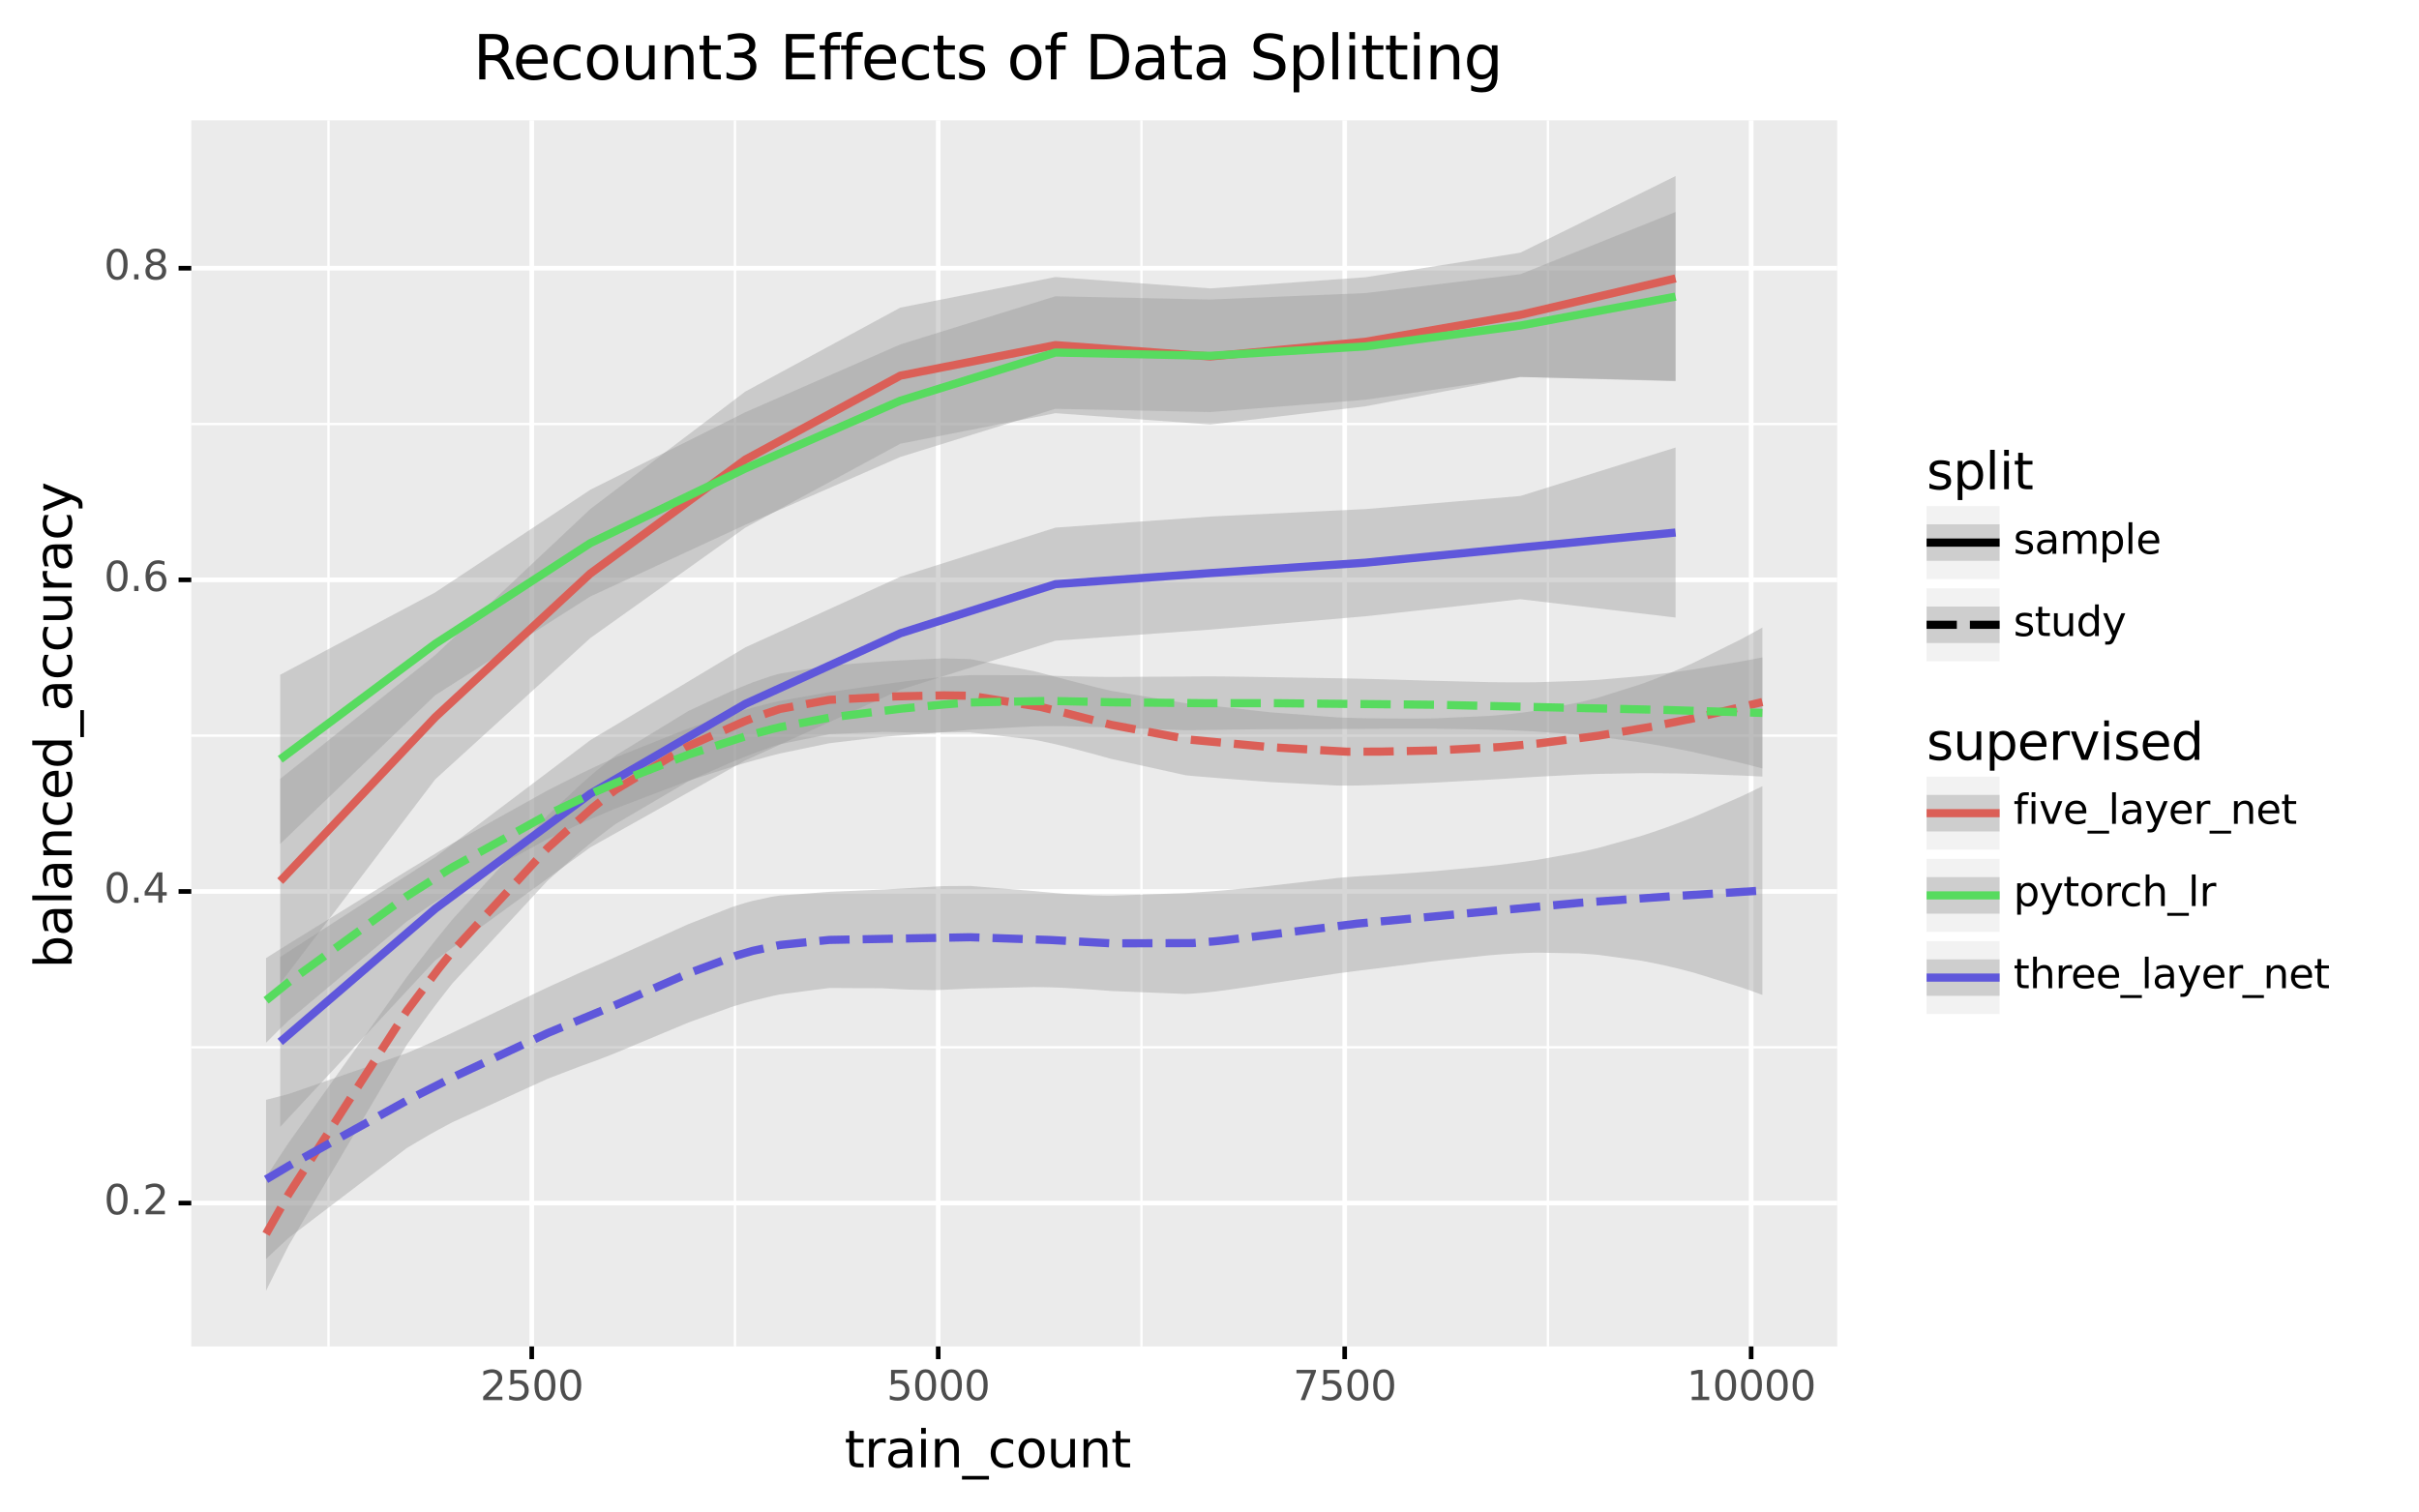 <?xml version="1.0" encoding="utf-8" standalone="no"?>
<!DOCTYPE svg PUBLIC "-//W3C//DTD SVG 1.1//EN"
  "http://www.w3.org/Graphics/SVG/1.1/DTD/svg11.dtd">
<svg height="328.236pt" version="1.1" viewBox="0 0 524.853 328.236" width="524.853pt" xmlns="http://www.w3.org/2000/svg" xmlns:xlink="http://www.w3.org/1999/xlink">
 <rect x="0" y="0" width="524.853" height="328.236" fill="#808080" stroke="none"/>
 <defs>
  <style type="text/css">*{stroke-linecap:butt;stroke-linejoin:round;}</style>
 </defs>
 <g id="figure_1">
  <g id="patch_1">
   <path d="M 0 328.236 
L 524.853 328.236 
L 524.853 0 
L 0 0 
z
" style="fill:#ffffff;stroke:#ffffff;stroke-linejoin:miter;"/>
  </g>
  <g id="axes_1">
   <g id="patch_2">
    <path d="M 41.497 292.217 
L 398.617 292.217 
L 398.617 26.105 
L 41.497 26.105 
z
" style="fill:#ebebeb;"/>
   </g>
   <g id="matplotlib.axis_1">
    <g id="xtick_1">
     <g id="line2d_1">
      <path clip-path="url(#pa981ed7c16)" d="M 115.372 292.217 
L 115.372 26.105 
" style="fill:none;stroke:#ffffff;"/>
     </g>
     <g id="line2d_2">
      <path d="M 115.372 292.217 
" style="fill:none;stroke:#333333;stroke-width:1.5;"/>
      <defs>
       <path d="M 0 0 
L 0 2.75 
" id="mcbb863b267" style="stroke:#000000;"/>
      </defs>
      <g>
       <use style="fill:#333333;stroke:#000000;" x="115.372" xlink:href="#mcbb863b267" y="292.217"/>
      </g>
     </g>
     <g id="text_1">
      <!-- 2500 -->
      <g style="fill:#4d4d4d;" transform="translate(104.174 303.854)scale(0.088 -0.088)">
       <defs>
        <path d="M 1228 531 
L 3431 531 
L 3431 0 
L 469 0 
L 469 531 
Q 828 903 1448 1529 
Q 2069 2156 2228 2338 
Q 2531 2678 2651 2914 
Q 2772 3150 2772 3378 
Q 2772 3750 2511 3984 
Q 2250 4219 1831 4219 
Q 1534 4219 1204 4116 
Q 875 4013 500 3803 
L 500 4441 
Q 881 4594 1212 4672 
Q 1544 4750 1819 4750 
Q 2544 4750 2975 4387 
Q 3406 4025 3406 3419 
Q 3406 3131 3298 2873 
Q 3191 2616 2906 2266 
Q 2828 2175 2409 1742 
Q 1991 1309 1228 531 
z
" id="DejaVuSans-32" transform="scale(0.016)"/>
        <path d="M 691 4666 
L 3169 4666 
L 3169 4134 
L 1269 4134 
L 1269 2991 
Q 1406 3038 1543 3061 
Q 1681 3084 1819 3084 
Q 2600 3084 3056 2656 
Q 3513 2228 3513 1497 
Q 3513 744 3044 326 
Q 2575 -91 1722 -91 
Q 1428 -91 1123 -41 
Q 819 9 494 109 
L 494 744 
Q 775 591 1075 516 
Q 1375 441 1709 441 
Q 2250 441 2565 725 
Q 2881 1009 2881 1497 
Q 2881 1984 2565 2268 
Q 2250 2553 1709 2553 
Q 1456 2553 1204 2497 
Q 953 2441 691 2322 
L 691 4666 
z
" id="DejaVuSans-35" transform="scale(0.016)"/>
        <path d="M 2034 4250 
Q 1547 4250 1301 3770 
Q 1056 3291 1056 2328 
Q 1056 1369 1301 889 
Q 1547 409 2034 409 
Q 2525 409 2770 889 
Q 3016 1369 3016 2328 
Q 3016 3291 2770 3770 
Q 2525 4250 2034 4250 
z
M 2034 4750 
Q 2819 4750 3233 4129 
Q 3647 3509 3647 2328 
Q 3647 1150 3233 529 
Q 2819 -91 2034 -91 
Q 1250 -91 836 529 
Q 422 1150 422 2328 
Q 422 3509 836 4129 
Q 1250 4750 2034 4750 
z
" id="DejaVuSans-30" transform="scale(0.016)"/>
       </defs>
       <use xlink:href="#DejaVuSans-32"/>
       <use x="63.623" xlink:href="#DejaVuSans-35"/>
       <use x="127.246" xlink:href="#DejaVuSans-30"/>
       <use x="190.869" xlink:href="#DejaVuSans-30"/>
      </g>
     </g>
    </g>
    <g id="xtick_2">
     <g id="line2d_3">
      <path clip-path="url(#pa981ed7c16)" d="M 203.565 292.217 
L 203.565 26.105 
" style="fill:none;stroke:#ffffff;"/>
     </g>
     <g id="line2d_4">
      <path d="M 203.565 292.217 
" style="fill:none;stroke:#333333;stroke-width:1.5;"/>
      <g>
       <use style="fill:#333333;stroke:#000000;" x="203.565" xlink:href="#mcbb863b267" y="292.217"/>
      </g>
     </g>
     <g id="text_2">
      <!-- 5000 -->
      <g style="fill:#4d4d4d;" transform="translate(192.367 303.854)scale(0.088 -0.088)">
       <use xlink:href="#DejaVuSans-35"/>
       <use x="63.623" xlink:href="#DejaVuSans-30"/>
       <use x="127.246" xlink:href="#DejaVuSans-30"/>
       <use x="190.869" xlink:href="#DejaVuSans-30"/>
      </g>
     </g>
    </g>
    <g id="xtick_3">
     <g id="line2d_5">
      <path clip-path="url(#pa981ed7c16)" d="M 291.757 292.217 
L 291.757 26.105 
" style="fill:none;stroke:#ffffff;"/>
     </g>
     <g id="line2d_6">
      <path d="M 291.757 292.217 
" style="fill:none;stroke:#333333;stroke-width:1.5;"/>
      <g>
       <use style="fill:#333333;stroke:#000000;" x="291.757" xlink:href="#mcbb863b267" y="292.217"/>
      </g>
     </g>
     <g id="text_3">
      <!-- 7500 -->
      <g style="fill:#4d4d4d;" transform="translate(280.559 303.854)scale(0.088 -0.088)">
       <defs>
        <path d="M 525 4666 
L 3525 4666 
L 3525 4397 
L 1831 0 
L 1172 0 
L 2766 4134 
L 525 4134 
L 525 4666 
z
" id="DejaVuSans-37" transform="scale(0.016)"/>
       </defs>
       <use xlink:href="#DejaVuSans-37"/>
       <use x="63.623" xlink:href="#DejaVuSans-35"/>
       <use x="127.246" xlink:href="#DejaVuSans-30"/>
       <use x="190.869" xlink:href="#DejaVuSans-30"/>
      </g>
     </g>
    </g>
    <g id="xtick_4">
     <g id="line2d_7">
      <path clip-path="url(#pa981ed7c16)" d="M 379.95 292.217 
L 379.95 26.105 
" style="fill:none;stroke:#ffffff;"/>
     </g>
     <g id="line2d_8">
      <path d="M 379.95 292.217 
" style="fill:none;stroke:#333333;stroke-width:1.5;"/>
      <g>
       <use style="fill:#333333;stroke:#000000;" x="379.95" xlink:href="#mcbb863b267" y="292.217"/>
      </g>
     </g>
     <g id="text_4">
      <!-- 10000 -->
      <g style="fill:#4d4d4d;" transform="translate(365.952 303.854)scale(0.088 -0.088)">
       <defs>
        <path d="M 794 531 
L 1825 531 
L 1825 4091 
L 703 3866 
L 703 4441 
L 1819 4666 
L 2450 4666 
L 2450 531 
L 3481 531 
L 3481 0 
L 794 0 
L 794 531 
z
" id="DejaVuSans-31" transform="scale(0.016)"/>
       </defs>
       <use xlink:href="#DejaVuSans-31"/>
       <use x="63.623" xlink:href="#DejaVuSans-30"/>
       <use x="127.246" xlink:href="#DejaVuSans-30"/>
       <use x="190.869" xlink:href="#DejaVuSans-30"/>
       <use x="254.492" xlink:href="#DejaVuSans-30"/>
      </g>
     </g>
    </g>
    <g id="xtick_5">
     <g id="line2d_9">
      <path clip-path="url(#pa981ed7c16)" d="M 71.276 292.217 
L 71.276 26.105 
" style="fill:none;stroke:#ffffff;stroke-width:0.5;"/>
     </g>
    </g>
    <g id="xtick_6">
     <g id="line2d_10">
      <path clip-path="url(#pa981ed7c16)" d="M 159.468 292.217 
L 159.468 26.105 
" style="fill:none;stroke:#ffffff;stroke-width:0.5;"/>
     </g>
    </g>
    <g id="xtick_7">
     <g id="line2d_11">
      <path clip-path="url(#pa981ed7c16)" d="M 247.661 292.217 
L 247.661 26.105 
" style="fill:none;stroke:#ffffff;stroke-width:0.5;"/>
     </g>
    </g>
    <g id="xtick_8">
     <g id="line2d_12">
      <path clip-path="url(#pa981ed7c16)" d="M 335.853 292.217 
L 335.853 26.105 
" style="fill:none;stroke:#ffffff;stroke-width:0.5;"/>
     </g>
    </g>
    <g id="text_5">
     <!-- train_count -->
     <g transform="translate(183.228 318.442)scale(0.11 -0.11)">
      <defs>
       <path d="M 1172 4494 
L 1172 3500 
L 2356 3500 
L 2356 3053 
L 1172 3053 
L 1172 1153 
Q 1172 725 1289 603 
Q 1406 481 1766 481 
L 2356 481 
L 2356 0 
L 1766 0 
Q 1100 0 847 248 
Q 594 497 594 1153 
L 594 3053 
L 172 3053 
L 172 3500 
L 594 3500 
L 594 4494 
L 1172 4494 
z
" id="DejaVuSans-74" transform="scale(0.016)"/>
       <path d="M 2631 2963 
Q 2534 3019 2420 3045 
Q 2306 3072 2169 3072 
Q 1681 3072 1420 2755 
Q 1159 2438 1159 1844 
L 1159 0 
L 581 0 
L 581 3500 
L 1159 3500 
L 1159 2956 
Q 1341 3275 1631 3429 
Q 1922 3584 2338 3584 
Q 2397 3584 2469 3576 
Q 2541 3569 2628 3553 
L 2631 2963 
z
" id="DejaVuSans-72" transform="scale(0.016)"/>
       <path d="M 2194 1759 
Q 1497 1759 1228 1600 
Q 959 1441 959 1056 
Q 959 750 1161 570 
Q 1363 391 1709 391 
Q 2188 391 2477 730 
Q 2766 1069 2766 1631 
L 2766 1759 
L 2194 1759 
z
M 3341 1997 
L 3341 0 
L 2766 0 
L 2766 531 
Q 2569 213 2275 61 
Q 1981 -91 1556 -91 
Q 1019 -91 701 211 
Q 384 513 384 1019 
Q 384 1609 779 1909 
Q 1175 2209 1959 2209 
L 2766 2209 
L 2766 2266 
Q 2766 2663 2505 2880 
Q 2244 3097 1772 3097 
Q 1472 3097 1187 3025 
Q 903 2953 641 2809 
L 641 3341 
Q 956 3463 1253 3523 
Q 1550 3584 1831 3584 
Q 2591 3584 2966 3190 
Q 3341 2797 3341 1997 
z
" id="DejaVuSans-61" transform="scale(0.016)"/>
       <path d="M 603 3500 
L 1178 3500 
L 1178 0 
L 603 0 
L 603 3500 
z
M 603 4863 
L 1178 4863 
L 1178 4134 
L 603 4134 
L 603 4863 
z
" id="DejaVuSans-69" transform="scale(0.016)"/>
       <path d="M 3513 2113 
L 3513 0 
L 2938 0 
L 2938 2094 
Q 2938 2591 2744 2837 
Q 2550 3084 2163 3084 
Q 1697 3084 1428 2787 
Q 1159 2491 1159 1978 
L 1159 0 
L 581 0 
L 581 3500 
L 1159 3500 
L 1159 2956 
Q 1366 3272 1645 3428 
Q 1925 3584 2291 3584 
Q 2894 3584 3203 3211 
Q 3513 2838 3513 2113 
z
" id="DejaVuSans-6e" transform="scale(0.016)"/>
       <path d="M 3263 -1063 
L 3263 -1509 
L -63 -1509 
L -63 -1063 
L 3263 -1063 
z
" id="DejaVuSans-5f" transform="scale(0.016)"/>
       <path d="M 3122 3366 
L 3122 2828 
Q 2878 2963 2633 3030 
Q 2388 3097 2138 3097 
Q 1578 3097 1268 2742 
Q 959 2388 959 1747 
Q 959 1106 1268 751 
Q 1578 397 2138 397 
Q 2388 397 2633 464 
Q 2878 531 3122 666 
L 3122 134 
Q 2881 22 2623 -34 
Q 2366 -91 2075 -91 
Q 1284 -91 818 406 
Q 353 903 353 1747 
Q 353 2603 823 3093 
Q 1294 3584 2113 3584 
Q 2378 3584 2631 3529 
Q 2884 3475 3122 3366 
z
" id="DejaVuSans-63" transform="scale(0.016)"/>
       <path d="M 1959 3097 
Q 1497 3097 1228 2736 
Q 959 2375 959 1747 
Q 959 1119 1226 758 
Q 1494 397 1959 397 
Q 2419 397 2687 759 
Q 2956 1122 2956 1747 
Q 2956 2369 2687 2733 
Q 2419 3097 1959 3097 
z
M 1959 3584 
Q 2709 3584 3137 3096 
Q 3566 2609 3566 1747 
Q 3566 888 3137 398 
Q 2709 -91 1959 -91 
Q 1206 -91 779 398 
Q 353 888 353 1747 
Q 353 2609 779 3096 
Q 1206 3584 1959 3584 
z
" id="DejaVuSans-6f" transform="scale(0.016)"/>
       <path d="M 544 1381 
L 544 3500 
L 1119 3500 
L 1119 1403 
Q 1119 906 1312 657 
Q 1506 409 1894 409 
Q 2359 409 2629 706 
Q 2900 1003 2900 1516 
L 2900 3500 
L 3475 3500 
L 3475 0 
L 2900 0 
L 2900 538 
Q 2691 219 2414 64 
Q 2138 -91 1772 -91 
Q 1169 -91 856 284 
Q 544 659 544 1381 
z
M 1991 3584 
L 1991 3584 
z
" id="DejaVuSans-75" transform="scale(0.016)"/>
      </defs>
      <use xlink:href="#DejaVuSans-74"/>
      <use x="39.209" xlink:href="#DejaVuSans-72"/>
      <use x="80.322" xlink:href="#DejaVuSans-61"/>
      <use x="141.602" xlink:href="#DejaVuSans-69"/>
      <use x="169.385" xlink:href="#DejaVuSans-6e"/>
      <use x="232.764" xlink:href="#DejaVuSans-5f"/>
      <use x="282.764" xlink:href="#DejaVuSans-63"/>
      <use x="337.744" xlink:href="#DejaVuSans-6f"/>
      <use x="398.926" xlink:href="#DejaVuSans-75"/>
      <use x="462.305" xlink:href="#DejaVuSans-6e"/>
      <use x="525.684" xlink:href="#DejaVuSans-74"/>
     </g>
    </g>
   </g>
   <g id="matplotlib.axis_2">
    <g id="ytick_1">
     <g id="line2d_13">
      <path clip-path="url(#pa981ed7c16)" d="M 41.497 261.098 
L 398.617 261.098 
" style="fill:none;stroke:#ffffff;"/>
     </g>
     <g id="line2d_14">
      <path d="M 41.497 261.098 
" style="fill:none;stroke:#333333;stroke-width:1.5;"/>
      <defs>
       <path d="M 0 0 
L -2.75 0 
" id="mcb03787cd1" style="stroke:#000000;"/>
      </defs>
      <g>
       <use style="fill:#333333;stroke:#000000;" x="41.497" xlink:href="#mcb03787cd1" y="261.098"/>
      </g>
     </g>
     <g id="text_6">
      <!-- 0.2 -->
      <g style="fill:#4d4d4d;" transform="translate(22.552 263.526)scale(0.088 -0.088)">
       <defs>
        <path d="M 684 794 
L 1344 794 
L 1344 0 
L 684 0 
L 684 794 
z
" id="DejaVuSans-2e" transform="scale(0.016)"/>
       </defs>
       <use xlink:href="#DejaVuSans-30"/>
       <use x="63.623" xlink:href="#DejaVuSans-2e"/>
       <use x="95.41" xlink:href="#DejaVuSans-32"/>
      </g>
     </g>
    </g>
    <g id="ytick_2">
     <g id="line2d_15">
      <path clip-path="url(#pa981ed7c16)" d="M 41.497 193.469 
L 398.617 193.469 
" style="fill:none;stroke:#ffffff;"/>
     </g>
     <g id="line2d_16">
      <path d="M 41.497 193.469 
" style="fill:none;stroke:#333333;stroke-width:1.5;"/>
      <g>
       <use style="fill:#333333;stroke:#000000;" x="41.497" xlink:href="#mcb03787cd1" y="193.469"/>
      </g>
     </g>
     <g id="text_7">
      <!-- 0.4 -->
      <g style="fill:#4d4d4d;" transform="translate(22.552 195.897)scale(0.088 -0.088)">
       <defs>
        <path d="M 2419 4116 
L 825 1625 
L 2419 1625 
L 2419 4116 
z
M 2253 4666 
L 3047 4666 
L 3047 1625 
L 3713 1625 
L 3713 1100 
L 3047 1100 
L 3047 0 
L 2419 0 
L 2419 1100 
L 313 1100 
L 313 1709 
L 2253 4666 
z
" id="DejaVuSans-34" transform="scale(0.016)"/>
       </defs>
       <use xlink:href="#DejaVuSans-30"/>
       <use x="63.623" xlink:href="#DejaVuSans-2e"/>
       <use x="95.41" xlink:href="#DejaVuSans-34"/>
      </g>
     </g>
    </g>
    <g id="ytick_3">
     <g id="line2d_17">
      <path clip-path="url(#pa981ed7c16)" d="M 41.497 125.84 
L 398.617 125.84 
" style="fill:none;stroke:#ffffff;"/>
     </g>
     <g id="line2d_18">
      <path d="M 41.497 125.84 
" style="fill:none;stroke:#333333;stroke-width:1.5;"/>
      <g>
       <use style="fill:#333333;stroke:#000000;" x="41.497" xlink:href="#mcb03787cd1" y="125.84"/>
      </g>
     </g>
     <g id="text_8">
      <!-- 0.6 -->
      <g style="fill:#4d4d4d;" transform="translate(22.552 128.268)scale(0.088 -0.088)">
       <defs>
        <path d="M 2113 2584 
Q 1688 2584 1439 2293 
Q 1191 2003 1191 1497 
Q 1191 994 1439 701 
Q 1688 409 2113 409 
Q 2538 409 2786 701 
Q 3034 994 3034 1497 
Q 3034 2003 2786 2293 
Q 2538 2584 2113 2584 
z
M 3366 4563 
L 3366 3988 
Q 3128 4100 2886 4159 
Q 2644 4219 2406 4219 
Q 1781 4219 1451 3797 
Q 1122 3375 1075 2522 
Q 1259 2794 1537 2939 
Q 1816 3084 2150 3084 
Q 2853 3084 3261 2657 
Q 3669 2231 3669 1497 
Q 3669 778 3244 343 
Q 2819 -91 2113 -91 
Q 1303 -91 875 529 
Q 447 1150 447 2328 
Q 447 3434 972 4092 
Q 1497 4750 2381 4750 
Q 2619 4750 2861 4703 
Q 3103 4656 3366 4563 
z
" id="DejaVuSans-36" transform="scale(0.016)"/>
       </defs>
       <use xlink:href="#DejaVuSans-30"/>
       <use x="63.623" xlink:href="#DejaVuSans-2e"/>
       <use x="95.41" xlink:href="#DejaVuSans-36"/>
      </g>
     </g>
    </g>
    <g id="ytick_4">
     <g id="line2d_19">
      <path clip-path="url(#pa981ed7c16)" d="M 41.497 58.211 
L 398.617 58.211 
" style="fill:none;stroke:#ffffff;"/>
     </g>
     <g id="line2d_20">
      <path d="M 41.497 58.211 
" style="fill:none;stroke:#333333;stroke-width:1.5;"/>
      <g>
       <use style="fill:#333333;stroke:#000000;" x="41.497" xlink:href="#mcb03787cd1" y="58.211"/>
      </g>
     </g>
     <g id="text_9">
      <!-- 0.8 -->
      <g style="fill:#4d4d4d;" transform="translate(22.552 60.639)scale(0.088 -0.088)">
       <defs>
        <path d="M 2034 2216 
Q 1584 2216 1326 1975 
Q 1069 1734 1069 1313 
Q 1069 891 1326 650 
Q 1584 409 2034 409 
Q 2484 409 2743 651 
Q 3003 894 3003 1313 
Q 3003 1734 2745 1975 
Q 2488 2216 2034 2216 
z
M 1403 2484 
Q 997 2584 770 2862 
Q 544 3141 544 3541 
Q 544 4100 942 4425 
Q 1341 4750 2034 4750 
Q 2731 4750 3128 4425 
Q 3525 4100 3525 3541 
Q 3525 3141 3298 2862 
Q 3072 2584 2669 2484 
Q 3125 2378 3379 2068 
Q 3634 1759 3634 1313 
Q 3634 634 3220 271 
Q 2806 -91 2034 -91 
Q 1263 -91 848 271 
Q 434 634 434 1313 
Q 434 1759 690 2068 
Q 947 2378 1403 2484 
z
M 1172 3481 
Q 1172 3119 1398 2916 
Q 1625 2713 2034 2713 
Q 2441 2713 2670 2916 
Q 2900 3119 2900 3481 
Q 2900 3844 2670 4047 
Q 2441 4250 2034 4250 
Q 1625 4250 1398 4047 
Q 1172 3844 1172 3481 
z
" id="DejaVuSans-38" transform="scale(0.016)"/>
       </defs>
       <use xlink:href="#DejaVuSans-30"/>
       <use x="63.623" xlink:href="#DejaVuSans-2e"/>
       <use x="95.41" xlink:href="#DejaVuSans-38"/>
      </g>
     </g>
    </g>
    <g id="ytick_5">
     <g id="line2d_21">
      <path clip-path="url(#pa981ed7c16)" d="M 41.497 227.283 
L 398.617 227.283 
" style="fill:none;stroke:#ffffff;stroke-width:0.5;"/>
     </g>
    </g>
    <g id="ytick_6">
     <g id="line2d_22">
      <path clip-path="url(#pa981ed7c16)" d="M 41.497 159.654 
L 398.617 159.654 
" style="fill:none;stroke:#ffffff;stroke-width:0.5;"/>
     </g>
    </g>
    <g id="ytick_7">
     <g id="line2d_23">
      <path clip-path="url(#pa981ed7c16)" d="M 41.497 92.025 
L 398.617 92.025 
" style="fill:none;stroke:#ffffff;stroke-width:0.5;"/>
     </g>
    </g>
    <g id="text_10">
     <!-- balanced_accuracy -->
     <g transform="translate(15.558 210.145)rotate(-90)scale(0.11 -0.11)">
      <defs>
       <path d="M 3116 1747 
Q 3116 2381 2855 2742 
Q 2594 3103 2138 3103 
Q 1681 3103 1420 2742 
Q 1159 2381 1159 1747 
Q 1159 1113 1420 752 
Q 1681 391 2138 391 
Q 2594 391 2855 752 
Q 3116 1113 3116 1747 
z
M 1159 2969 
Q 1341 3281 1617 3432 
Q 1894 3584 2278 3584 
Q 2916 3584 3314 3078 
Q 3713 2572 3713 1747 
Q 3713 922 3314 415 
Q 2916 -91 2278 -91 
Q 1894 -91 1617 61 
Q 1341 213 1159 525 
L 1159 0 
L 581 0 
L 581 4863 
L 1159 4863 
L 1159 2969 
z
" id="DejaVuSans-62" transform="scale(0.016)"/>
       <path d="M 603 4863 
L 1178 4863 
L 1178 0 
L 603 0 
L 603 4863 
z
" id="DejaVuSans-6c" transform="scale(0.016)"/>
       <path d="M 3597 1894 
L 3597 1613 
L 953 1613 
Q 991 1019 1311 708 
Q 1631 397 2203 397 
Q 2534 397 2845 478 
Q 3156 559 3463 722 
L 3463 178 
Q 3153 47 2828 -22 
Q 2503 -91 2169 -91 
Q 1331 -91 842 396 
Q 353 884 353 1716 
Q 353 2575 817 3079 
Q 1281 3584 2069 3584 
Q 2775 3584 3186 3129 
Q 3597 2675 3597 1894 
z
M 3022 2063 
Q 3016 2534 2758 2815 
Q 2500 3097 2075 3097 
Q 1594 3097 1305 2825 
Q 1016 2553 972 2059 
L 3022 2063 
z
" id="DejaVuSans-65" transform="scale(0.016)"/>
       <path d="M 2906 2969 
L 2906 4863 
L 3481 4863 
L 3481 0 
L 2906 0 
L 2906 525 
Q 2725 213 2448 61 
Q 2172 -91 1784 -91 
Q 1150 -91 751 415 
Q 353 922 353 1747 
Q 353 2572 751 3078 
Q 1150 3584 1784 3584 
Q 2172 3584 2448 3432 
Q 2725 3281 2906 2969 
z
M 947 1747 
Q 947 1113 1208 752 
Q 1469 391 1925 391 
Q 2381 391 2643 752 
Q 2906 1113 2906 1747 
Q 2906 2381 2643 2742 
Q 2381 3103 1925 3103 
Q 1469 3103 1208 2742 
Q 947 2381 947 1747 
z
" id="DejaVuSans-64" transform="scale(0.016)"/>
       <path d="M 2059 -325 
Q 1816 -950 1584 -1140 
Q 1353 -1331 966 -1331 
L 506 -1331 
L 506 -850 
L 844 -850 
Q 1081 -850 1212 -737 
Q 1344 -625 1503 -206 
L 1606 56 
L 191 3500 
L 800 3500 
L 1894 763 
L 2988 3500 
L 3597 3500 
L 2059 -325 
z
" id="DejaVuSans-79" transform="scale(0.016)"/>
      </defs>
      <use xlink:href="#DejaVuSans-62"/>
      <use x="63.477" xlink:href="#DejaVuSans-61"/>
      <use x="124.756" xlink:href="#DejaVuSans-6c"/>
      <use x="152.539" xlink:href="#DejaVuSans-61"/>
      <use x="213.818" xlink:href="#DejaVuSans-6e"/>
      <use x="277.197" xlink:href="#DejaVuSans-63"/>
      <use x="332.178" xlink:href="#DejaVuSans-65"/>
      <use x="393.701" xlink:href="#DejaVuSans-64"/>
      <use x="457.178" xlink:href="#DejaVuSans-5f"/>
      <use x="507.178" xlink:href="#DejaVuSans-61"/>
      <use x="568.457" xlink:href="#DejaVuSans-63"/>
      <use x="623.438" xlink:href="#DejaVuSans-63"/>
      <use x="678.418" xlink:href="#DejaVuSans-75"/>
      <use x="741.797" xlink:href="#DejaVuSans-72"/>
      <use x="782.91" xlink:href="#DejaVuSans-61"/>
      <use x="844.189" xlink:href="#DejaVuSans-63"/>
      <use x="899.17" xlink:href="#DejaVuSans-79"/>
     </g>
    </g>
   </g>
   <g id="PolyCollection_1">
    <path clip-path="url(#pa981ed7c16)" d="M 60.798 169.024 
L 60.798 213.426 
L 94.417 169.157 
L 94.453 169.119 
L 128.072 138.484 
L 161.691 114.531 
L 161.726 114.51 
L 195.345 96.297 
L 228.964 89.673 
L 228.999 89.667 
L 262.583 92.132 
L 262.618 92.129 
L 296.237 88.18 
L 296.273 88.173 
L 329.856 81.818 
L 329.892 81.813 
L 363.511 82.632 
L 363.546 82.638 
L 363.546 38.201 
L 363.546 38.201 
L 363.511 38.227 
L 329.892 54.828 
L 329.856 54.838 
L 296.273 60.168 
L 296.237 60.171 
L 262.618 62.588 
L 262.583 62.591 
L 228.999 60.124 
L 228.964 60.131 
L 195.345 66.756 
L 161.726 84.966 
L 161.691 84.987 
L 128.072 110.474 
L 94.453 142.139 
L 94.417 142.172 
L 60.798 169.024 
z
" style="fill:#999999;fill-opacity:0.4;"/>
   </g>
   <g id="PolyCollection_2">
    <path clip-path="url(#pa981ed7c16)" d="M 60.798 146.431 
L 60.798 183.147 
L 94.417 150.887 
L 94.453 150.861 
L 128.072 129.457 
L 161.691 113.903 
L 161.726 113.887 
L 195.345 99.172 
L 228.964 88.733 
L 228.999 88.726 
L 262.583 89.429 
L 262.618 89.427 
L 296.237 86.762 
L 296.273 86.757 
L 329.856 81.817 
L 329.892 81.813 
L 363.511 82.736 
L 363.546 82.741 
L 363.546 45.997 
L 363.546 45.997 
L 363.511 46.018 
L 329.892 59.5 
L 329.856 59.507 
L 296.273 63.599 
L 296.237 63.602 
L 262.618 64.999 
L 262.583 65.002 
L 228.999 64.298 
L 228.964 64.305 
L 195.345 74.744 
L 161.726 89.457 
L 161.691 89.473 
L 128.072 106.296 
L 94.453 128.551 
L 94.417 128.574 
L 60.798 146.431 
z
" style="fill:#999999;fill-opacity:0.4;"/>
   </g>
   <g id="PolyCollection_3">
    <path clip-path="url(#pa981ed7c16)" d="M 60.798 207.674 
L 60.798 244.554 
L 94.417 208.443 
L 94.453 208.413 
L 128.072 183.903 
L 161.691 165.041 
L 161.726 165.023 
L 195.345 149.706 
L 228.964 139.055 
L 228.999 139.047 
L 262.583 136.64 
L 262.618 136.636 
L 296.237 133.747 
L 296.273 133.742 
L 329.856 130.048 
L 329.892 130.047 
L 363.511 134.016 
L 363.546 134.026 
L 363.546 97.117 
L 363.546 97.117 
L 363.511 97.133 
L 329.892 107.634 
L 329.856 107.639 
L 296.273 110.482 
L 296.237 110.484 
L 262.618 112.099 
L 262.583 112.103 
L 228.999 114.509 
L 228.964 114.518 
L 195.345 125.169 
L 161.726 140.484 
L 161.691 140.502 
L 128.072 160.638 
L 94.453 186.003 
L 94.417 186.029 
L 60.798 207.674 
z
" style="fill:#999999;fill-opacity:0.4;"/>
   </g>
   <g id="PolyCollection_4">
    <path clip-path="url(#pa981ed7c16)" d="M 57.729 255.449 
L 57.729 280.121 
L 60.022 275.477 
L 60.163 275.194 
L 60.269 274.983 
L 60.305 274.912 
L 60.552 274.419 
L 60.622 274.279 
L 60.728 274.068 
L 60.834 273.857 
L 60.904 273.717 
L 61.151 273.227 
L 61.187 273.157 
L 62.21 271.14 
L 62.562 270.449 
L 62.668 270.242 
L 88.279 226.721 
L 92.901 220.263 
L 93.183 219.882 
L 93.359 219.645 
L 93.43 219.55 
L 93.959 218.843 
L 94.065 218.702 
L 94.276 218.421 
L 94.523 218.094 
L 94.664 217.908 
L 95.158 217.26 
L 95.229 217.167 
L 97.275 214.534 
L 97.945 213.689 
L 98.192 213.38 
L 118.829 191.102 
L 125.743 184.978 
L 126.202 184.592 
L 126.449 184.385 
L 126.555 184.296 
L 127.366 183.622 
L 127.543 183.477 
L 127.825 183.244 
L 128.213 182.927 
L 128.425 182.756 
L 129.165 182.162 
L 129.271 182.078 
L 132.34 179.735 
L 133.363 178.993 
L 133.716 178.741 
L 149.379 169.544 
L 158.622 165.463 
L 159.221 165.217 
L 159.539 165.088 
L 159.68 165.03 
L 160.774 164.588 
L 160.985 164.503 
L 161.409 164.333 
L 161.902 164.135 
L 162.149 164.036 
L 163.172 163.628 
L 163.314 163.572 
L 167.37 162.102 
L 168.746 161.668 
L 169.24 161.52 
L 179.964 159.327 
L 191.5 158.844 
L 192.241 158.855 
L 192.629 158.862 
L 192.805 158.865 
L 194.181 158.894 
L 194.463 158.9 
L 194.957 158.911 
L 195.592 158.926 
L 195.909 158.933 
L 197.179 158.962 
L 197.356 158.966 
L 202.436 159.004 
L 204.164 158.968 
L 204.764 158.948 
L 210.514 158.945 
L 224.343 160.538 
L 225.26 160.716 
L 225.719 160.807 
L 225.93 160.85 
L 227.588 161.2 
L 227.906 161.27 
L 228.505 161.404 
L 229.246 161.573 
L 229.67 161.672 
L 231.187 162.037 
L 231.363 162.081 
L 237.501 163.697 
L 239.547 164.263 
L 240.288 164.468 
L 241.064 164.683 
L 257.221 168.243 
L 258.279 168.356 
L 258.808 168.404 
L 259.055 168.425 
L 260.996 168.589 
L 261.348 168.618 
L 262.089 168.679 
L 262.936 168.749 
L 263.394 168.786 
L 265.194 168.931 
L 265.405 168.948 
L 271.614 169.431 
L 272.531 169.5 
L 274.93 169.678 
L 275.812 169.741 
L 290.064 170.474 
L 291.299 170.489 
L 291.898 170.493 
L 292.181 170.493 
L 294.403 170.475 
L 294.826 170.467 
L 295.638 170.446 
L 296.625 170.417 
L 297.155 170.401 
L 299.201 170.335 
L 299.448 170.326 
L 302.164 170.231 
L 307.597 170.012 
L 310.348 169.887 
L 311.336 169.84 
L 322.942 169.214 
L 324.318 169.132 
L 324.988 169.092 
L 325.306 169.073 
L 327.81 168.921 
L 328.269 168.893 
L 329.186 168.837 
L 330.315 168.768 
L 330.915 168.732 
L 332.749 168.62 
L 333.208 168.592 
L 333.49 168.575 
L 342.662 168.101 
L 345.731 167.988 
L 346.86 167.953 
L 355.82 167.804 
L 357.337 167.802 
L 358.078 167.803 
L 358.466 167.804 
L 361.218 167.823 
L 361.747 167.829 
L 362.77 167.843 
L 364.005 167.862 
L 364.675 167.875 
L 367.215 167.93 
L 367.532 167.938 
L 377.727 168.304 
L 381.149 168.469 
L 382.384 168.533 
L 382.384 136.183 
L 382.384 136.183 
L 381.149 136.879 
L 377.727 138.75 
L 367.532 143.799 
L 367.215 143.943 
L 364.675 145.066 
L 364.005 145.354 
L 362.77 145.873 
L 361.747 146.294 
L 361.218 146.508 
L 358.466 147.582 
L 358.078 147.728 
L 357.337 148.003 
L 355.82 148.552 
L 346.86 151.364 
L 345.731 151.666 
L 342.662 152.427 
L 333.49 154.198 
L 333.208 154.241 
L 332.749 154.31 
L 330.915 154.566 
L 330.315 154.644 
L 329.186 154.783 
L 328.269 154.888 
L 327.81 154.938 
L 325.306 155.186 
L 324.988 155.214 
L 324.318 155.272 
L 322.942 155.381 
L 311.336 155.895 
L 310.348 155.912 
L 307.597 155.941 
L 302.164 155.936 
L 299.448 155.91 
L 299.201 155.907 
L 297.155 155.879 
L 296.625 155.871 
L 295.638 155.854 
L 294.826 155.839 
L 294.403 155.83 
L 292.181 155.766 
L 291.898 155.756 
L 291.299 155.734 
L 290.064 155.683 
L 275.812 154.598 
L 274.93 154.505 
L 272.531 154.242 
L 271.614 154.139 
L 265.405 153.43 
L 265.194 153.406 
L 263.394 153.209 
L 262.936 153.161 
L 262.089 153.073 
L 261.348 152.998 
L 260.996 152.963 
L 259.055 152.782 
L 258.808 152.761 
L 258.279 152.714 
L 257.221 152.611 
L 241.064 149.91 
L 240.288 149.734 
L 239.547 149.562 
L 237.501 149.074 
L 231.363 147.504 
L 231.187 147.457 
L 229.67 147.055 
L 229.246 146.943 
L 228.505 146.746 
L 227.906 146.587 
L 227.588 146.503 
L 225.93 146.068 
L 225.719 146.013 
L 225.26 145.894 
L 224.343 145.659 
L 210.514 143.037 
L 204.764 142.879 
L 204.164 142.903 
L 202.436 142.977 
L 197.356 143.22 
L 197.179 143.229 
L 195.909 143.296 
L 195.592 143.313 
L 194.957 143.348 
L 194.463 143.375 
L 194.181 143.391 
L 192.805 143.47 
L 192.629 143.48 
L 192.241 143.503 
L 191.5 143.547 
L 179.964 144.426 
L 169.24 146.193 
L 168.746 146.319 
L 167.37 146.699 
L 163.314 148.088 
L 163.172 148.144 
L 162.149 148.553 
L 161.902 148.653 
L 161.409 148.853 
L 160.985 149.026 
L 160.774 149.113 
L 159.68 149.567 
L 159.539 149.626 
L 159.221 149.759 
L 158.622 150.013 
L 149.379 154.288 
L 133.716 163.859 
L 133.363 164.122 
L 132.34 164.9 
L 129.271 167.373 
L 129.165 167.463 
L 128.425 168.094 
L 128.213 168.276 
L 127.825 168.614 
L 127.543 168.862 
L 127.366 169.017 
L 126.555 169.735 
L 126.449 169.829 
L 126.202 170.049 
L 125.743 170.46 
L 118.829 176.937 
L 98.192 199.506 
L 97.945 199.805 
L 97.275 200.621 
L 95.229 203.14 
L 95.158 203.228 
L 94.664 203.843 
L 94.523 204.02 
L 94.276 204.329 
L 94.065 204.594 
L 93.959 204.727 
L 93.43 205.393 
L 93.359 205.482 
L 93.183 205.705 
L 92.901 206.062 
L 88.279 212.007 
L 62.668 247.936 
L 62.562 248.095 
L 62.21 248.625 
L 61.187 250.169 
L 61.151 250.222 
L 60.904 250.596 
L 60.834 250.703 
L 60.728 250.864 
L 60.622 251.024 
L 60.552 251.131 
L 60.305 251.506 
L 60.269 251.56 
L 60.163 251.721 
L 60.022 251.936 
L 57.729 255.449 
z
" style="fill:#999999;fill-opacity:0.4;"/>
   </g>
   <g id="PolyCollection_5">
    <path clip-path="url(#pa981ed7c16)" d="M 57.729 207.917 
L 57.729 226.3 
L 60.022 224.013 
L 60.163 223.874 
L 60.269 223.77 
L 60.305 223.735 
L 60.552 223.492 
L 60.622 223.423 
L 60.728 223.319 
L 60.834 223.216 
L 60.904 223.147 
L 61.151 222.905 
L 61.187 222.871 
L 62.21 221.877 
L 62.562 221.537 
L 62.668 221.435 
L 88.279 199.967 
L 92.901 196.778 
L 93.183 196.59 
L 93.359 196.472 
L 93.43 196.425 
L 93.959 196.075 
L 94.065 196.006 
L 94.276 195.867 
L 94.523 195.705 
L 94.664 195.613 
L 95.158 195.292 
L 95.229 195.246 
L 97.275 193.94 
L 97.945 193.52 
L 98.192 193.366 
L 118.829 182.072 
L 125.743 178.85 
L 126.202 178.644 
L 126.449 178.534 
L 126.555 178.487 
L 127.366 178.127 
L 127.543 178.049 
L 127.825 177.925 
L 128.213 177.754 
L 128.425 177.661 
L 129.165 177.338 
L 129.271 177.292 
L 132.34 175.977 
L 133.363 175.547 
L 133.716 175.4 
L 149.379 169.444 
L 158.622 166.483 
L 159.221 166.303 
L 159.539 166.208 
L 159.68 166.166 
L 160.774 165.843 
L 160.985 165.781 
L 161.409 165.658 
L 161.902 165.514 
L 162.149 165.443 
L 163.172 165.148 
L 163.314 165.108 
L 167.37 163.998 
L 168.746 163.645 
L 169.24 163.521 
L 179.964 161.295 
L 191.5 159.923 
L 192.241 159.862 
L 192.629 159.831 
L 192.805 159.817 
L 194.181 159.711 
L 194.463 159.69 
L 194.957 159.654 
L 195.592 159.607 
L 195.909 159.584 
L 197.179 159.492 
L 197.356 159.479 
L 202.436 159.088 
L 204.164 158.935 
L 204.764 158.878 
L 210.514 158.37 
L 224.343 157.636 
L 225.26 157.618 
L 225.719 157.611 
L 225.93 157.608 
L 227.588 157.592 
L 227.906 157.59 
L 228.505 157.589 
L 229.246 157.59 
L 229.67 157.592 
L 231.187 157.605 
L 231.363 157.607 
L 237.501 157.767 
L 239.547 157.85 
L 240.288 157.882 
L 241.064 157.917 
L 257.221 158.474 
L 258.279 158.47 
L 258.808 158.465 
L 259.055 158.462 
L 260.996 158.436 
L 261.348 158.431 
L 262.089 158.42 
L 262.936 158.408 
L 263.394 158.401 
L 265.194 158.373 
L 265.405 158.37 
L 271.614 158.283 
L 272.531 158.273 
L 274.93 158.25 
L 275.812 158.244 
L 290.064 158.216 
L 291.299 158.213 
L 291.898 158.21 
L 292.181 158.209 
L 294.403 158.194 
L 294.826 158.19 
L 295.638 158.182 
L 296.625 158.171 
L 297.155 158.166 
L 299.201 158.149 
L 299.448 158.147 
L 302.164 158.132 
L 307.597 158.126 
L 310.348 158.137 
L 311.336 158.143 
L 322.942 158.337 
L 324.318 158.377 
L 324.988 158.399 
L 325.306 158.409 
L 327.81 158.499 
L 328.269 158.518 
L 329.186 158.556 
L 330.315 158.606 
L 330.915 158.634 
L 332.749 158.727 
L 333.208 158.752 
L 333.49 158.767 
L 342.662 159.45 
L 345.731 159.762 
L 346.86 159.888 
L 355.82 161.101 
L 357.337 161.343 
L 358.078 161.466 
L 358.466 161.531 
L 361.218 162.012 
L 361.747 162.109 
L 362.77 162.298 
L 364.005 162.534 
L 364.675 162.664 
L 367.215 163.176 
L 367.532 163.242 
L 377.727 165.574 
L 381.149 166.445 
L 382.384 166.771 
L 382.384 142.667 
L 382.384 142.667 
L 381.149 142.908 
L 377.727 143.553 
L 367.532 145.256 
L 367.215 145.304 
L 364.675 145.67 
L 364.005 145.763 
L 362.77 145.929 
L 361.747 146.063 
L 361.218 146.13 
L 358.466 146.464 
L 358.078 146.509 
L 357.337 146.592 
L 355.82 146.756 
L 346.86 147.528 
L 345.731 147.601 
L 342.662 147.772 
L 333.49 148.056 
L 333.208 148.059 
L 332.749 148.065 
L 330.915 148.08 
L 330.315 148.082 
L 329.186 148.084 
L 328.269 148.082 
L 327.81 148.081 
L 325.306 148.062 
L 324.988 148.059 
L 324.318 148.05 
L 322.942 148.031 
L 311.336 147.753 
L 310.348 147.724 
L 307.597 147.642 
L 302.164 147.481 
L 299.448 147.406 
L 299.201 147.399 
L 297.155 147.346 
L 296.625 147.333 
L 295.638 147.31 
L 294.826 147.291 
L 294.403 147.282 
L 292.181 147.236 
L 291.898 147.23 
L 291.299 147.219 
L 290.064 147.196 
L 275.812 146.96 
L 274.93 146.945 
L 272.531 146.904 
L 271.614 146.889 
L 265.405 146.807 
L 265.194 146.806 
L 263.394 146.795 
L 262.936 146.793 
L 262.089 146.792 
L 261.348 146.793 
L 260.996 146.794 
L 259.055 146.806 
L 258.808 146.809 
L 258.279 146.815 
L 257.221 146.827 
L 241.064 146.909 
L 240.288 146.904 
L 239.547 146.897 
L 237.501 146.872 
L 231.363 146.746 
L 231.187 146.741 
L 229.67 146.701 
L 229.246 146.689 
L 228.505 146.668 
L 227.906 146.651 
L 227.588 146.642 
L 225.93 146.594 
L 225.719 146.588 
L 225.26 146.575 
L 224.343 146.549 
L 210.514 146.517 
L 204.764 146.906 
L 204.164 146.965 
L 202.436 147.147 
L 197.356 147.747 
L 197.179 147.769 
L 195.909 147.932 
L 195.592 147.974 
L 194.957 148.058 
L 194.463 148.123 
L 194.181 148.161 
L 192.805 148.347 
L 192.629 148.371 
L 192.241 148.424 
L 191.5 148.526 
L 179.964 150.193 
L 169.24 152.101 
L 168.746 152.209 
L 167.37 152.521 
L 163.314 153.571 
L 163.172 153.611 
L 162.149 153.906 
L 161.902 153.978 
L 161.409 154.124 
L 160.985 154.25 
L 160.774 154.313 
L 159.68 154.644 
L 159.539 154.688 
L 159.221 154.785 
L 158.622 154.972 
L 149.379 158.077 
L 133.716 164.311 
L 133.363 164.467 
L 132.34 164.924 
L 129.271 166.336 
L 129.165 166.386 
L 128.425 166.737 
L 128.213 166.838 
L 127.825 167.024 
L 127.543 167.16 
L 127.366 167.245 
L 126.555 167.638 
L 126.449 167.689 
L 126.202 167.809 
L 125.743 168.033 
L 118.829 171.518 
L 98.192 183.029 
L 97.945 183.175 
L 97.275 183.573 
L 95.229 184.795 
L 95.158 184.837 
L 94.664 185.134 
L 94.523 185.218 
L 94.276 185.367 
L 94.065 185.494 
L 93.959 185.558 
L 93.43 185.877 
L 93.359 185.92 
L 93.183 186.027 
L 92.901 186.197 
L 88.279 189.005 
L 62.668 204.815 
L 62.562 204.881 
L 62.21 205.102 
L 61.187 205.743 
L 61.151 205.765 
L 60.904 205.92 
L 60.834 205.964 
L 60.728 206.03 
L 60.622 206.097 
L 60.552 206.141 
L 60.305 206.296 
L 60.269 206.318 
L 60.163 206.385 
L 60.022 206.473 
L 57.729 207.917 
z
" style="fill:#999999;fill-opacity:0.4;"/>
   </g>
   <g id="PolyCollection_6">
    <path clip-path="url(#pa981ed7c16)" d="M 57.729 238.682 
L 57.729 273.229 
L 60.022 271.064 
L 60.163 270.933 
L 60.269 270.834 
L 60.305 270.801 
L 60.552 270.572 
L 60.622 270.507 
L 60.728 270.409 
L 60.834 270.311 
L 60.904 270.246 
L 61.151 270.018 
L 61.187 269.986 
L 62.21 269.049 
L 62.562 268.729 
L 62.668 268.633 
L 88.279 249.142 
L 92.901 246.416 
L 93.183 246.257 
L 93.359 246.158 
L 93.43 246.118 
L 93.959 245.822 
L 94.065 245.763 
L 94.276 245.646 
L 94.523 245.51 
L 94.664 245.432 
L 95.158 245.161 
L 95.229 245.122 
L 97.275 244.021 
L 97.945 243.668 
L 98.192 243.539 
L 118.829 234.111 
L 125.743 231.467 
L 126.202 231.3 
L 126.449 231.21 
L 126.555 231.172 
L 127.366 230.88 
L 127.543 230.817 
L 127.825 230.716 
L 128.213 230.578 
L 128.425 230.501 
L 129.165 230.23 
L 129.271 230.191 
L 132.34 229.01 
L 133.363 228.6 
L 133.716 228.457 
L 149.379 221.907 
L 158.622 218.568 
L 159.221 218.378 
L 159.539 218.28 
L 159.68 218.236 
L 160.774 217.907 
L 160.985 217.844 
L 161.409 217.721 
L 161.902 217.58 
L 162.149 217.511 
L 163.172 217.231 
L 163.314 217.194 
L 167.37 216.205 
L 168.746 215.911 
L 169.24 215.811 
L 179.964 214.412 
L 191.5 214.479 
L 192.241 214.517 
L 192.629 214.537 
L 192.805 214.547 
L 194.181 214.62 
L 194.463 214.635 
L 194.957 214.66 
L 195.592 214.693 
L 195.909 214.708 
L 197.179 214.767 
L 197.356 214.774 
L 202.436 214.873 
L 204.164 214.832 
L 204.764 214.807 
L 210.514 214.54 
L 224.343 214.214 
L 225.26 214.223 
L 225.719 214.229 
L 225.93 214.233 
L 227.588 214.268 
L 227.906 214.276 
L 228.505 214.294 
L 229.246 214.319 
L 229.67 214.335 
L 231.187 214.4 
L 231.363 214.408 
L 237.501 214.792 
L 239.547 214.949 
L 240.288 215.007 
L 241.064 215.069 
L 257.221 215.711 
L 258.279 215.659 
L 258.808 215.626 
L 259.055 215.609 
L 260.996 215.453 
L 261.348 215.42 
L 262.089 215.348 
L 262.936 215.259 
L 263.394 215.208 
L 265.194 214.992 
L 265.405 214.965 
L 271.614 214.072 
L 272.531 213.929 
L 274.93 213.55 
L 275.812 213.409 
L 290.064 211.273 
L 291.299 211.108 
L 291.898 211.029 
L 292.181 210.992 
L 294.403 210.708 
L 294.826 210.655 
L 295.638 210.556 
L 296.625 210.435 
L 297.155 210.37 
L 299.201 210.115 
L 299.448 210.084 
L 302.164 209.74 
L 307.597 209.047 
L 310.348 208.702 
L 311.336 208.581 
L 322.942 207.334 
L 324.318 207.22 
L 324.988 207.167 
L 325.306 207.143 
L 327.81 206.974 
L 328.269 206.947 
L 329.186 206.898 
L 330.315 206.844 
L 330.915 206.82 
L 332.749 206.76 
L 333.208 206.75 
L 333.49 206.744 
L 342.662 206.909 
L 345.731 207.128 
L 346.86 207.23 
L 355.82 208.453 
L 357.337 208.731 
L 358.078 208.874 
L 358.466 208.951 
L 361.218 209.532 
L 361.747 209.651 
L 362.77 209.888 
L 364.005 210.184 
L 364.675 210.35 
L 367.215 211.012 
L 367.532 211.098 
L 377.727 214.25 
L 381.149 215.466 
L 382.384 215.922 
L 382.384 170.624 
L 382.384 170.624 
L 381.149 171.232 
L 377.727 172.867 
L 367.532 177.297 
L 367.215 177.424 
L 364.675 178.413 
L 364.005 178.667 
L 362.77 179.125 
L 361.747 179.496 
L 361.218 179.686 
L 358.466 180.636 
L 358.078 180.765 
L 357.337 181.009 
L 355.82 181.495 
L 346.86 184.002 
L 345.731 184.273 
L 342.662 184.961 
L 333.49 186.613 
L 333.208 186.656 
L 332.749 186.723 
L 330.915 186.985 
L 330.315 187.067 
L 329.186 187.218 
L 328.269 187.337 
L 327.81 187.395 
L 325.306 187.698 
L 324.988 187.735 
L 324.318 187.812 
L 322.942 187.965 
L 311.336 189.055 
L 310.348 189.134 
L 307.597 189.344 
L 302.164 189.725 
L 299.448 189.898 
L 299.201 189.913 
L 297.155 190.037 
L 296.625 190.067 
L 295.638 190.124 
L 294.826 190.173 
L 294.403 190.201 
L 292.181 190.369 
L 291.898 190.394 
L 291.299 190.446 
L 290.064 190.562 
L 275.812 192.205 
L 274.93 192.305 
L 272.531 192.565 
L 271.614 192.66 
L 265.405 193.236 
L 265.194 193.253 
L 263.394 193.397 
L 262.936 193.432 
L 262.089 193.495 
L 261.348 193.548 
L 260.996 193.573 
L 259.055 193.705 
L 258.808 193.722 
L 258.279 193.756 
L 257.221 193.823 
L 241.064 194.383 
L 240.288 194.376 
L 239.547 194.365 
L 237.501 194.316 
L 231.363 193.997 
L 231.187 193.984 
L 229.67 193.867 
L 229.246 193.833 
L 228.505 193.77 
L 227.906 193.717 
L 227.588 193.689 
L 225.93 193.534 
L 225.719 193.514 
L 225.26 193.469 
L 224.343 193.379 
L 210.514 192.265 
L 204.764 192.307 
L 204.164 192.337 
L 202.436 192.431 
L 197.356 192.726 
L 197.179 192.737 
L 195.909 192.812 
L 195.592 192.831 
L 194.957 192.868 
L 194.463 192.896 
L 194.181 192.913 
L 192.805 192.99 
L 192.629 192.999 
L 192.241 193.021 
L 191.5 193.06 
L 179.964 193.548 
L 169.24 194.35 
L 168.746 194.42 
L 167.37 194.637 
L 163.314 195.511 
L 163.172 195.549 
L 162.149 195.831 
L 161.902 195.902 
L 161.409 196.046 
L 160.985 196.173 
L 160.774 196.238 
L 159.68 196.584 
L 159.539 196.629 
L 159.221 196.734 
L 158.622 196.935 
L 149.379 200.546 
L 133.716 207.618 
L 133.363 207.778 
L 132.34 208.238 
L 129.271 209.601 
L 129.165 209.648 
L 128.425 209.971 
L 128.213 210.063 
L 127.825 210.231 
L 127.543 210.353 
L 127.366 210.429 
L 126.555 210.783 
L 126.449 210.829 
L 126.202 210.937 
L 125.743 211.139 
L 118.829 214.277 
L 98.192 224.112 
L 97.945 224.227 
L 97.275 224.539 
L 95.229 225.481 
L 95.158 225.513 
L 94.664 225.738 
L 94.523 225.802 
L 94.276 225.914 
L 94.065 226.01 
L 93.959 226.057 
L 93.43 226.295 
L 93.359 226.327 
L 93.183 226.406 
L 92.901 226.532 
L 88.279 228.541 
L 62.668 237.399 
L 62.562 237.428 
L 62.21 237.523 
L 61.187 237.796 
L 61.151 237.806 
L 60.904 237.871 
L 60.834 237.889 
L 60.728 237.917 
L 60.622 237.945 
L 60.552 237.963 
L 60.305 238.028 
L 60.269 238.037 
L 60.163 238.064 
L 60.022 238.101 
L 57.729 238.682 
z
" style="fill:#999999;fill-opacity:0.4;"/>
   </g>
   <g id="line2d_24">
    <path clip-path="url(#pa981ed7c16)" d="M 60.798 191.225 
L 94.417 155.664 
L 94.453 155.629 
L 128.072 124.479 
L 161.691 99.759 
L 161.726 99.738 
L 195.345 81.526 
L 228.964 74.902 
L 228.999 74.896 
L 262.583 77.362 
L 262.618 77.359 
L 296.237 74.175 
L 296.273 74.17 
L 329.856 68.328 
L 329.892 68.32 
L 363.511 60.429 
L 363.546 60.42 
" style="fill:none;stroke:#db5f57;stroke-linejoin:miter;stroke-width:1.772;"/>
   </g>
   <g id="line2d_25">
    <path clip-path="url(#pa981ed7c16)" d="M 60.798 164.789 
L 94.417 139.73 
L 94.453 139.706 
L 128.072 117.877 
L 161.691 101.688 
L 161.726 101.672 
L 195.345 86.958 
L 228.964 76.519 
L 228.999 76.512 
L 262.583 77.215 
L 262.618 77.213 
L 296.237 75.182 
L 296.273 75.178 
L 329.856 70.662 
L 329.892 70.656 
L 363.511 64.377 
L 363.546 64.369 
" style="fill:none;stroke:#57db5f;stroke-linejoin:miter;stroke-width:1.772;"/>
   </g>
   <g id="line2d_26">
    <path clip-path="url(#pa981ed7c16)" d="M 60.798 226.114 
L 94.417 197.236 
L 94.453 197.208 
L 128.072 172.27 
L 161.691 152.771 
L 161.726 152.753 
L 195.345 137.437 
L 228.964 126.787 
L 228.999 126.778 
L 262.583 124.372 
L 262.618 124.368 
L 296.237 122.116 
L 296.273 122.112 
L 329.856 118.844 
L 329.892 118.84 
L 363.511 115.575 
L 363.546 115.571 
" style="fill:none;stroke:#5f57db;stroke-linejoin:miter;stroke-width:1.772;"/>
   </g>
   <g id="line2d_27">
    <path clip-path="url(#pa981ed7c16)" d="M 57.729 267.785 
L 62.668 259.089 
L 88.279 219.364 
L 95.229 210.154 
L 98.192 206.443 
L 118.829 184.019 
L 128.425 175.425 
L 132.34 172.318 
L 133.716 171.3 
L 149.379 161.916 
L 161.409 156.593 
L 163.314 155.83 
L 169.24 153.856 
L 179.964 151.877 
L 194.181 151.142 
L 204.764 150.913 
L 210.514 150.991 
L 225.719 153.41 
L 231.363 154.792 
L 241.064 157.297 
L 258.279 160.535 
L 275.812 162.17 
L 292.181 163.13 
L 299.448 163.118 
L 311.336 162.868 
L 325.306 162.13 
L 333.49 161.386 
L 346.86 159.658 
L 358.466 157.693 
L 367.532 155.869 
L 382.384 152.358 
L 382.384 152.358 
" style="fill:none;stroke:#db5f57;stroke-dasharray:6.558,2.836;stroke-dashoffset:0;stroke-linejoin:miter;stroke-width:1.772;"/>
   </g>
   <g id="line2d_28">
    <path clip-path="url(#pa981ed7c16)" d="M 57.729 217.108 
L 62.668 213.125 
L 88.279 194.486 
L 97.275 188.756 
L 98.192 188.197 
L 118.829 176.795 
L 129.271 171.814 
L 133.716 169.855 
L 149.379 163.761 
L 162.149 159.674 
L 167.37 158.26 
L 169.24 157.811 
L 179.964 155.744 
L 195.592 153.79 
L 204.764 152.892 
L 210.514 152.443 
L 227.588 152.117 
L 237.501 152.32 
L 241.064 152.413 
L 261.348 152.612 
L 275.812 152.602 
L 311.336 152.948 
L 361.218 154.071 
L 382.384 154.719 
L 382.384 154.719 
" style="fill:none;stroke:#57db5f;stroke-dasharray:6.558,2.836;stroke-dashoffset:0;stroke-linejoin:miter;stroke-width:1.772;"/>
   </g>
   <g id="line2d_29">
    <path clip-path="url(#pa981ed7c16)" d="M 57.729 255.955 
L 62.668 253.016 
L 88.279 238.841 
L 98.192 233.825 
L 118.829 224.194 
L 133.716 218.038 
L 149.379 211.226 
L 159.68 207.41 
L 163.314 206.353 
L 169.24 205.081 
L 179.964 203.98 
L 210.514 203.402 
L 227.906 203.997 
L 241.064 204.726 
L 258.808 204.674 
L 263.394 204.302 
L 265.405 204.1 
L 275.812 202.807 
L 294.403 200.454 
L 342.662 195.935 
L 362.77 194.506 
L 382.384 193.273 
L 382.384 193.273 
" style="fill:none;stroke:#5f57db;stroke-dasharray:6.558,2.836;stroke-dashoffset:0;stroke-linejoin:miter;stroke-width:1.772;"/>
   </g>
   <g id="patch_3">
    <path d="M 405.817 232.279 
L 517.653 232.279 
L 517.653 82.587 
L 405.817 82.587 
z
" style="fill:#ffffff;"/>
   </g>
   <g id="text_11">
    <!-- split -->
    <g transform="translate(418.017 106.181)scale(0.11 -0.11)">
     <defs>
      <path d="M 2834 3397 
L 2834 2853 
Q 2591 2978 2328 3040 
Q 2066 3103 1784 3103 
Q 1356 3103 1142 2972 
Q 928 2841 928 2578 
Q 928 2378 1081 2264 
Q 1234 2150 1697 2047 
L 1894 2003 
Q 2506 1872 2764 1633 
Q 3022 1394 3022 966 
Q 3022 478 2636 193 
Q 2250 -91 1575 -91 
Q 1294 -91 989 -36 
Q 684 19 347 128 
L 347 722 
Q 666 556 975 473 
Q 1284 391 1588 391 
Q 1994 391 2212 530 
Q 2431 669 2431 922 
Q 2431 1156 2273 1281 
Q 2116 1406 1581 1522 
L 1381 1569 
Q 847 1681 609 1914 
Q 372 2147 372 2553 
Q 372 3047 722 3315 
Q 1072 3584 1716 3584 
Q 2034 3584 2315 3537 
Q 2597 3491 2834 3397 
z
" id="DejaVuSans-73" transform="scale(0.016)"/>
      <path d="M 1159 525 
L 1159 -1331 
L 581 -1331 
L 581 3500 
L 1159 3500 
L 1159 2969 
Q 1341 3281 1617 3432 
Q 1894 3584 2278 3584 
Q 2916 3584 3314 3078 
Q 3713 2572 3713 1747 
Q 3713 922 3314 415 
Q 2916 -91 2278 -91 
Q 1894 -91 1617 61 
Q 1341 213 1159 525 
z
M 3116 1747 
Q 3116 2381 2855 2742 
Q 2594 3103 2138 3103 
Q 1681 3103 1420 2742 
Q 1159 2381 1159 1747 
Q 1159 1113 1420 752 
Q 1681 391 2138 391 
Q 2594 391 2855 752 
Q 3116 1113 3116 1747 
z
" id="DejaVuSans-70" transform="scale(0.016)"/>
     </defs>
     <use xlink:href="#DejaVuSans-73"/>
     <use x="52.1" xlink:href="#DejaVuSans-70"/>
     <use x="115.576" xlink:href="#DejaVuSans-6c"/>
     <use x="143.359" xlink:href="#DejaVuSans-69"/>
     <use x="171.143" xlink:href="#DejaVuSans-74"/>
    </g>
   </g>
   <g id="patch_4">
    <path clip-path="url(#p086a084889)" d="M 418.017 125.673 
L 433.857 125.673 
L 433.857 109.833 
L 418.017 109.833 
z
" style="fill:#f2f2f2;"/>
   </g>
   <g id="patch_5">
    <path clip-path="url(#p086a084889)" d="M 418.017 121.713 
L 433.857 121.713 
L 433.857 113.793 
L 418.017 113.793 
z
" style="fill:#999999;opacity:0.4;"/>
   </g>
   <g id="line2d_30">
    <path clip-path="url(#p086a084889)" d="M 418.017 117.753 
L 433.857 117.753 
" style="fill:none;stroke:#000000;stroke-width:1.772;"/>
   </g>
   <g id="text_12">
    <!-- sample -->
    <g transform="translate(436.857 120.182)scale(0.088 -0.088)">
     <defs>
      <path d="M 3328 2828 
Q 3544 3216 3844 3400 
Q 4144 3584 4550 3584 
Q 5097 3584 5394 3201 
Q 5691 2819 5691 2113 
L 5691 0 
L 5113 0 
L 5113 2094 
Q 5113 2597 4934 2840 
Q 4756 3084 4391 3084 
Q 3944 3084 3684 2787 
Q 3425 2491 3425 1978 
L 3425 0 
L 2847 0 
L 2847 2094 
Q 2847 2600 2669 2842 
Q 2491 3084 2119 3084 
Q 1678 3084 1418 2786 
Q 1159 2488 1159 1978 
L 1159 0 
L 581 0 
L 581 3500 
L 1159 3500 
L 1159 2956 
Q 1356 3278 1631 3431 
Q 1906 3584 2284 3584 
Q 2666 3584 2933 3390 
Q 3200 3197 3328 2828 
z
" id="DejaVuSans-6d" transform="scale(0.016)"/>
     </defs>
     <use xlink:href="#DejaVuSans-73"/>
     <use x="52.1" xlink:href="#DejaVuSans-61"/>
     <use x="113.379" xlink:href="#DejaVuSans-6d"/>
     <use x="210.791" xlink:href="#DejaVuSans-70"/>
     <use x="274.268" xlink:href="#DejaVuSans-6c"/>
     <use x="302.051" xlink:href="#DejaVuSans-65"/>
    </g>
   </g>
   <g id="patch_6">
    <path clip-path="url(#pd0fc6e4074)" d="M 418.017 143.513 
L 433.857 143.513 
L 433.857 127.673 
L 418.017 127.673 
z
" style="fill:#f2f2f2;"/>
   </g>
   <g id="patch_7">
    <path clip-path="url(#pd0fc6e4074)" d="M 418.017 139.553 
L 433.857 139.553 
L 433.857 131.633 
L 418.017 131.633 
z
" style="fill:#999999;opacity:0.4;"/>
   </g>
   <g id="line2d_31">
    <path clip-path="url(#pd0fc6e4074)" d="M 418.017 135.593 
L 433.857 135.593 
" style="fill:none;stroke:#000000;stroke-dasharray:6.558,2.836;stroke-dashoffset:0;stroke-width:1.772;"/>
   </g>
   <g id="text_13">
    <!-- study -->
    <g transform="translate(436.857 138.022)scale(0.088 -0.088)">
     <use xlink:href="#DejaVuSans-73"/>
     <use x="52.1" xlink:href="#DejaVuSans-74"/>
     <use x="91.309" xlink:href="#DejaVuSans-75"/>
     <use x="154.688" xlink:href="#DejaVuSans-64"/>
     <use x="218.164" xlink:href="#DejaVuSans-79"/>
    </g>
   </g>
   <g id="text_14">
    <!-- supervised -->
    <g transform="translate(418.017 164.907)scale(0.11 -0.11)">
     <defs>
      <path d="M 191 3500 
L 800 3500 
L 1894 563 
L 2988 3500 
L 3597 3500 
L 2284 0 
L 1503 0 
L 191 3500 
z
" id="DejaVuSans-76" transform="scale(0.016)"/>
     </defs>
     <use xlink:href="#DejaVuSans-73"/>
     <use x="52.1" xlink:href="#DejaVuSans-75"/>
     <use x="115.479" xlink:href="#DejaVuSans-70"/>
     <use x="178.955" xlink:href="#DejaVuSans-65"/>
     <use x="240.479" xlink:href="#DejaVuSans-72"/>
     <use x="281.592" xlink:href="#DejaVuSans-76"/>
     <use x="340.771" xlink:href="#DejaVuSans-69"/>
     <use x="368.555" xlink:href="#DejaVuSans-73"/>
     <use x="420.654" xlink:href="#DejaVuSans-65"/>
     <use x="482.178" xlink:href="#DejaVuSans-64"/>
    </g>
   </g>
   <g id="patch_8">
    <path clip-path="url(#ped26cd5a9c)" d="M 418.017 184.399 
L 433.857 184.399 
L 433.857 168.559 
L 418.017 168.559 
z
" style="fill:#f2f2f2;"/>
   </g>
   <g id="patch_9">
    <path clip-path="url(#ped26cd5a9c)" d="M 418.017 180.439 
L 433.857 180.439 
L 433.857 172.519 
L 418.017 172.519 
z
" style="fill:#999999;opacity:0.4;"/>
   </g>
   <g id="line2d_32">
    <path clip-path="url(#ped26cd5a9c)" d="M 418.017 176.479 
L 433.857 176.479 
" style="fill:none;stroke:#db5f57;stroke-width:1.772;"/>
   </g>
   <g id="text_15">
    <!-- five_layer_net -->
    <g transform="translate(436.857 178.785)scale(0.088 -0.088)">
     <defs>
      <path d="M 2375 4863 
L 2375 4384 
L 1825 4384 
Q 1516 4384 1395 4259 
Q 1275 4134 1275 3809 
L 1275 3500 
L 2222 3500 
L 2222 3053 
L 1275 3053 
L 1275 0 
L 697 0 
L 697 3053 
L 147 3053 
L 147 3500 
L 697 3500 
L 697 3744 
Q 697 4328 969 4595 
Q 1241 4863 1831 4863 
L 2375 4863 
z
" id="DejaVuSans-66" transform="scale(0.016)"/>
     </defs>
     <use xlink:href="#DejaVuSans-66"/>
     <use x="35.205" xlink:href="#DejaVuSans-69"/>
     <use x="62.988" xlink:href="#DejaVuSans-76"/>
     <use x="122.168" xlink:href="#DejaVuSans-65"/>
     <use x="183.691" xlink:href="#DejaVuSans-5f"/>
     <use x="233.691" xlink:href="#DejaVuSans-6c"/>
     <use x="261.475" xlink:href="#DejaVuSans-61"/>
     <use x="322.754" xlink:href="#DejaVuSans-79"/>
     <use x="381.934" xlink:href="#DejaVuSans-65"/>
     <use x="443.457" xlink:href="#DejaVuSans-72"/>
     <use x="484.57" xlink:href="#DejaVuSans-5f"/>
     <use x="534.57" xlink:href="#DejaVuSans-6e"/>
     <use x="597.949" xlink:href="#DejaVuSans-65"/>
     <use x="659.473" xlink:href="#DejaVuSans-74"/>
    </g>
   </g>
   <g id="patch_10">
    <path clip-path="url(#p5ddaeb1815)" d="M 418.017 202.239 
L 433.857 202.239 
L 433.857 186.399 
L 418.017 186.399 
z
" style="fill:#f2f2f2;"/>
   </g>
   <g id="patch_11">
    <path clip-path="url(#p5ddaeb1815)" d="M 418.017 198.279 
L 433.857 198.279 
L 433.857 190.359 
L 418.017 190.359 
z
" style="fill:#999999;opacity:0.4;"/>
   </g>
   <g id="line2d_33">
    <path clip-path="url(#p5ddaeb1815)" d="M 418.017 194.319 
L 433.857 194.319 
" style="fill:none;stroke:#57db5f;stroke-width:1.772;"/>
   </g>
   <g id="text_16">
    <!-- pytorch_lr -->
    <g transform="translate(436.857 196.625)scale(0.088 -0.088)">
     <defs>
      <path d="M 3513 2113 
L 3513 0 
L 2938 0 
L 2938 2094 
Q 2938 2591 2744 2837 
Q 2550 3084 2163 3084 
Q 1697 3084 1428 2787 
Q 1159 2491 1159 1978 
L 1159 0 
L 581 0 
L 581 4863 
L 1159 4863 
L 1159 2956 
Q 1366 3272 1645 3428 
Q 1925 3584 2291 3584 
Q 2894 3584 3203 3211 
Q 3513 2838 3513 2113 
z
" id="DejaVuSans-68" transform="scale(0.016)"/>
     </defs>
     <use xlink:href="#DejaVuSans-70"/>
     <use x="63.477" xlink:href="#DejaVuSans-79"/>
     <use x="122.656" xlink:href="#DejaVuSans-74"/>
     <use x="161.865" xlink:href="#DejaVuSans-6f"/>
     <use x="223.047" xlink:href="#DejaVuSans-72"/>
     <use x="261.91" xlink:href="#DejaVuSans-63"/>
     <use x="316.891" xlink:href="#DejaVuSans-68"/>
     <use x="380.27" xlink:href="#DejaVuSans-5f"/>
     <use x="430.27" xlink:href="#DejaVuSans-6c"/>
     <use x="458.053" xlink:href="#DejaVuSans-72"/>
    </g>
   </g>
   <g id="patch_12">
    <path clip-path="url(#p8fc347c427)" d="M 418.017 220.079 
L 433.857 220.079 
L 433.857 204.239 
L 418.017 204.239 
z
" style="fill:#f2f2f2;"/>
   </g>
   <g id="patch_13">
    <path clip-path="url(#p8fc347c427)" d="M 418.017 216.119 
L 433.857 216.119 
L 433.857 208.199 
L 418.017 208.199 
z
" style="fill:#999999;opacity:0.4;"/>
   </g>
   <g id="line2d_34">
    <path clip-path="url(#p8fc347c427)" d="M 418.017 212.159 
L 433.857 212.159 
" style="fill:none;stroke:#5f57db;stroke-width:1.772;"/>
   </g>
   <g id="text_17">
    <!-- three_layer_net -->
    <g transform="translate(436.857 214.465)scale(0.088 -0.088)">
     <use xlink:href="#DejaVuSans-74"/>
     <use x="39.209" xlink:href="#DejaVuSans-68"/>
     <use x="102.588" xlink:href="#DejaVuSans-72"/>
     <use x="141.451" xlink:href="#DejaVuSans-65"/>
     <use x="202.975" xlink:href="#DejaVuSans-65"/>
     <use x="264.498" xlink:href="#DejaVuSans-5f"/>
     <use x="314.498" xlink:href="#DejaVuSans-6c"/>
     <use x="342.281" xlink:href="#DejaVuSans-61"/>
     <use x="403.561" xlink:href="#DejaVuSans-79"/>
     <use x="462.74" xlink:href="#DejaVuSans-65"/>
     <use x="524.264" xlink:href="#DejaVuSans-72"/>
     <use x="565.377" xlink:href="#DejaVuSans-5f"/>
     <use x="615.377" xlink:href="#DejaVuSans-6e"/>
     <use x="678.756" xlink:href="#DejaVuSans-65"/>
     <use x="740.279" xlink:href="#DejaVuSans-74"/>
    </g>
   </g>
  </g>
  <g id="text_18">
   <!-- Recount3 Effects of Data Splitting -->
   <g transform="translate(102.656 17.23)scale(0.132 -0.132)">
    <defs>
     <path d="M 2841 2188 
Q 3044 2119 3236 1894 
Q 3428 1669 3622 1275 
L 4263 0 
L 3584 0 
L 2988 1197 
Q 2756 1666 2539 1819 
Q 2322 1972 1947 1972 
L 1259 1972 
L 1259 0 
L 628 0 
L 628 4666 
L 2053 4666 
Q 2853 4666 3247 4331 
Q 3641 3997 3641 3322 
Q 3641 2881 3436 2590 
Q 3231 2300 2841 2188 
z
M 1259 4147 
L 1259 2491 
L 2053 2491 
Q 2509 2491 2742 2702 
Q 2975 2913 2975 3322 
Q 2975 3731 2742 3939 
Q 2509 4147 2053 4147 
L 1259 4147 
z
" id="DejaVuSans-52" transform="scale(0.016)"/>
     <path d="M 2597 2516 
Q 3050 2419 3304 2112 
Q 3559 1806 3559 1356 
Q 3559 666 3084 287 
Q 2609 -91 1734 -91 
Q 1441 -91 1130 -33 
Q 819 25 488 141 
L 488 750 
Q 750 597 1062 519 
Q 1375 441 1716 441 
Q 2309 441 2620 675 
Q 2931 909 2931 1356 
Q 2931 1769 2642 2001 
Q 2353 2234 1838 2234 
L 1294 2234 
L 1294 2753 
L 1863 2753 
Q 2328 2753 2575 2939 
Q 2822 3125 2822 3475 
Q 2822 3834 2567 4026 
Q 2313 4219 1838 4219 
Q 1578 4219 1281 4162 
Q 984 4106 628 3988 
L 628 4550 
Q 988 4650 1302 4700 
Q 1616 4750 1894 4750 
Q 2613 4750 3031 4423 
Q 3450 4097 3450 3541 
Q 3450 3153 3228 2886 
Q 3006 2619 2597 2516 
z
" id="DejaVuSans-33" transform="scale(0.016)"/>
     <path id="DejaVuSans-20" transform="scale(0.016)"/>
     <path d="M 628 4666 
L 3578 4666 
L 3578 4134 
L 1259 4134 
L 1259 2753 
L 3481 2753 
L 3481 2222 
L 1259 2222 
L 1259 531 
L 3634 531 
L 3634 0 
L 628 0 
L 628 4666 
z
" id="DejaVuSans-45" transform="scale(0.016)"/>
     <path d="M 1259 4147 
L 1259 519 
L 2022 519 
Q 2988 519 3436 956 
Q 3884 1394 3884 2338 
Q 3884 3275 3436 3711 
Q 2988 4147 2022 4147 
L 1259 4147 
z
M 628 4666 
L 1925 4666 
Q 3281 4666 3915 4102 
Q 4550 3538 4550 2338 
Q 4550 1131 3912 565 
Q 3275 0 1925 0 
L 628 0 
L 628 4666 
z
" id="DejaVuSans-44" transform="scale(0.016)"/>
     <path d="M 3425 4513 
L 3425 3897 
Q 3066 4069 2747 4153 
Q 2428 4238 2131 4238 
Q 1616 4238 1336 4038 
Q 1056 3838 1056 3469 
Q 1056 3159 1242 3001 
Q 1428 2844 1947 2747 
L 2328 2669 
Q 3034 2534 3370 2195 
Q 3706 1856 3706 1288 
Q 3706 609 3251 259 
Q 2797 -91 1919 -91 
Q 1588 -91 1214 -16 
Q 841 59 441 206 
L 441 856 
Q 825 641 1194 531 
Q 1563 422 1919 422 
Q 2459 422 2753 634 
Q 3047 847 3047 1241 
Q 3047 1584 2836 1778 
Q 2625 1972 2144 2069 
L 1759 2144 
Q 1053 2284 737 2584 
Q 422 2884 422 3419 
Q 422 4038 858 4394 
Q 1294 4750 2059 4750 
Q 2388 4750 2728 4690 
Q 3069 4631 3425 4513 
z
" id="DejaVuSans-53" transform="scale(0.016)"/>
     <path d="M 2906 1791 
Q 2906 2416 2648 2759 
Q 2391 3103 1925 3103 
Q 1463 3103 1205 2759 
Q 947 2416 947 1791 
Q 947 1169 1205 825 
Q 1463 481 1925 481 
Q 2391 481 2648 825 
Q 2906 1169 2906 1791 
z
M 3481 434 
Q 3481 -459 3084 -895 
Q 2688 -1331 1869 -1331 
Q 1566 -1331 1297 -1286 
Q 1028 -1241 775 -1147 
L 775 -588 
Q 1028 -725 1275 -790 
Q 1522 -856 1778 -856 
Q 2344 -856 2625 -561 
Q 2906 -266 2906 331 
L 2906 616 
Q 2728 306 2450 153 
Q 2172 0 1784 0 
Q 1141 0 747 490 
Q 353 981 353 1791 
Q 353 2603 747 3093 
Q 1141 3584 1784 3584 
Q 2172 3584 2450 3431 
Q 2728 3278 2906 2969 
L 2906 3500 
L 3481 3500 
L 3481 434 
z
" id="DejaVuSans-67" transform="scale(0.016)"/>
    </defs>
    <use xlink:href="#DejaVuSans-52"/>
    <use x="64.982" xlink:href="#DejaVuSans-65"/>
    <use x="126.506" xlink:href="#DejaVuSans-63"/>
    <use x="181.486" xlink:href="#DejaVuSans-6f"/>
    <use x="242.668" xlink:href="#DejaVuSans-75"/>
    <use x="306.047" xlink:href="#DejaVuSans-6e"/>
    <use x="369.426" xlink:href="#DejaVuSans-74"/>
    <use x="408.635" xlink:href="#DejaVuSans-33"/>
    <use x="472.258" xlink:href="#DejaVuSans-20"/>
    <use x="504.045" xlink:href="#DejaVuSans-45"/>
    <use x="567.229" xlink:href="#DejaVuSans-66"/>
    <use x="602.434" xlink:href="#DejaVuSans-66"/>
    <use x="637.639" xlink:href="#DejaVuSans-65"/>
    <use x="699.162" xlink:href="#DejaVuSans-63"/>
    <use x="754.143" xlink:href="#DejaVuSans-74"/>
    <use x="793.352" xlink:href="#DejaVuSans-73"/>
    <use x="845.451" xlink:href="#DejaVuSans-20"/>
    <use x="877.238" xlink:href="#DejaVuSans-6f"/>
    <use x="938.42" xlink:href="#DejaVuSans-66"/>
    <use x="973.625" xlink:href="#DejaVuSans-20"/>
    <use x="1005.412" xlink:href="#DejaVuSans-44"/>
    <use x="1082.414" xlink:href="#DejaVuSans-61"/>
    <use x="1143.693" xlink:href="#DejaVuSans-74"/>
    <use x="1182.902" xlink:href="#DejaVuSans-61"/>
    <use x="1244.182" xlink:href="#DejaVuSans-20"/>
    <use x="1275.969" xlink:href="#DejaVuSans-53"/>
    <use x="1339.445" xlink:href="#DejaVuSans-70"/>
    <use x="1402.922" xlink:href="#DejaVuSans-6c"/>
    <use x="1430.705" xlink:href="#DejaVuSans-69"/>
    <use x="1458.488" xlink:href="#DejaVuSans-74"/>
    <use x="1497.697" xlink:href="#DejaVuSans-74"/>
    <use x="1536.906" xlink:href="#DejaVuSans-69"/>
    <use x="1564.689" xlink:href="#DejaVuSans-6e"/>
    <use x="1628.068" xlink:href="#DejaVuSans-67"/>
   </g>
  </g>
 </g>
 <defs>
  <clipPath id="pa981ed7c16">
   <rect height="266.112" width="357.12" x="41.497" y="26.105"/>
  </clipPath>
  <clipPath id="p086a084889">
   <path d="M 418.017 125.673 
L 418.017 109.833 
L 433.857 109.833 
L 433.857 125.673 
"/>
  </clipPath>
  <clipPath id="pd0fc6e4074">
   <path d="M 418.017 143.513 
L 418.017 127.673 
L 433.857 127.673 
L 433.857 143.513 
"/>
  </clipPath>
  <clipPath id="ped26cd5a9c">
   <path d="M 418.017 184.399 
L 418.017 168.559 
L 433.857 168.559 
L 433.857 184.399 
"/>
  </clipPath>
  <clipPath id="p5ddaeb1815">
   <path d="M 418.017 202.239 
L 418.017 186.399 
L 433.857 186.399 
L 433.857 202.239 
"/>
  </clipPath>
  <clipPath id="p8fc347c427">
   <path d="M 418.017 220.079 
L 418.017 204.239 
L 433.857 204.239 
L 433.857 220.079 
"/>
  </clipPath>
 </defs>
</svg>
